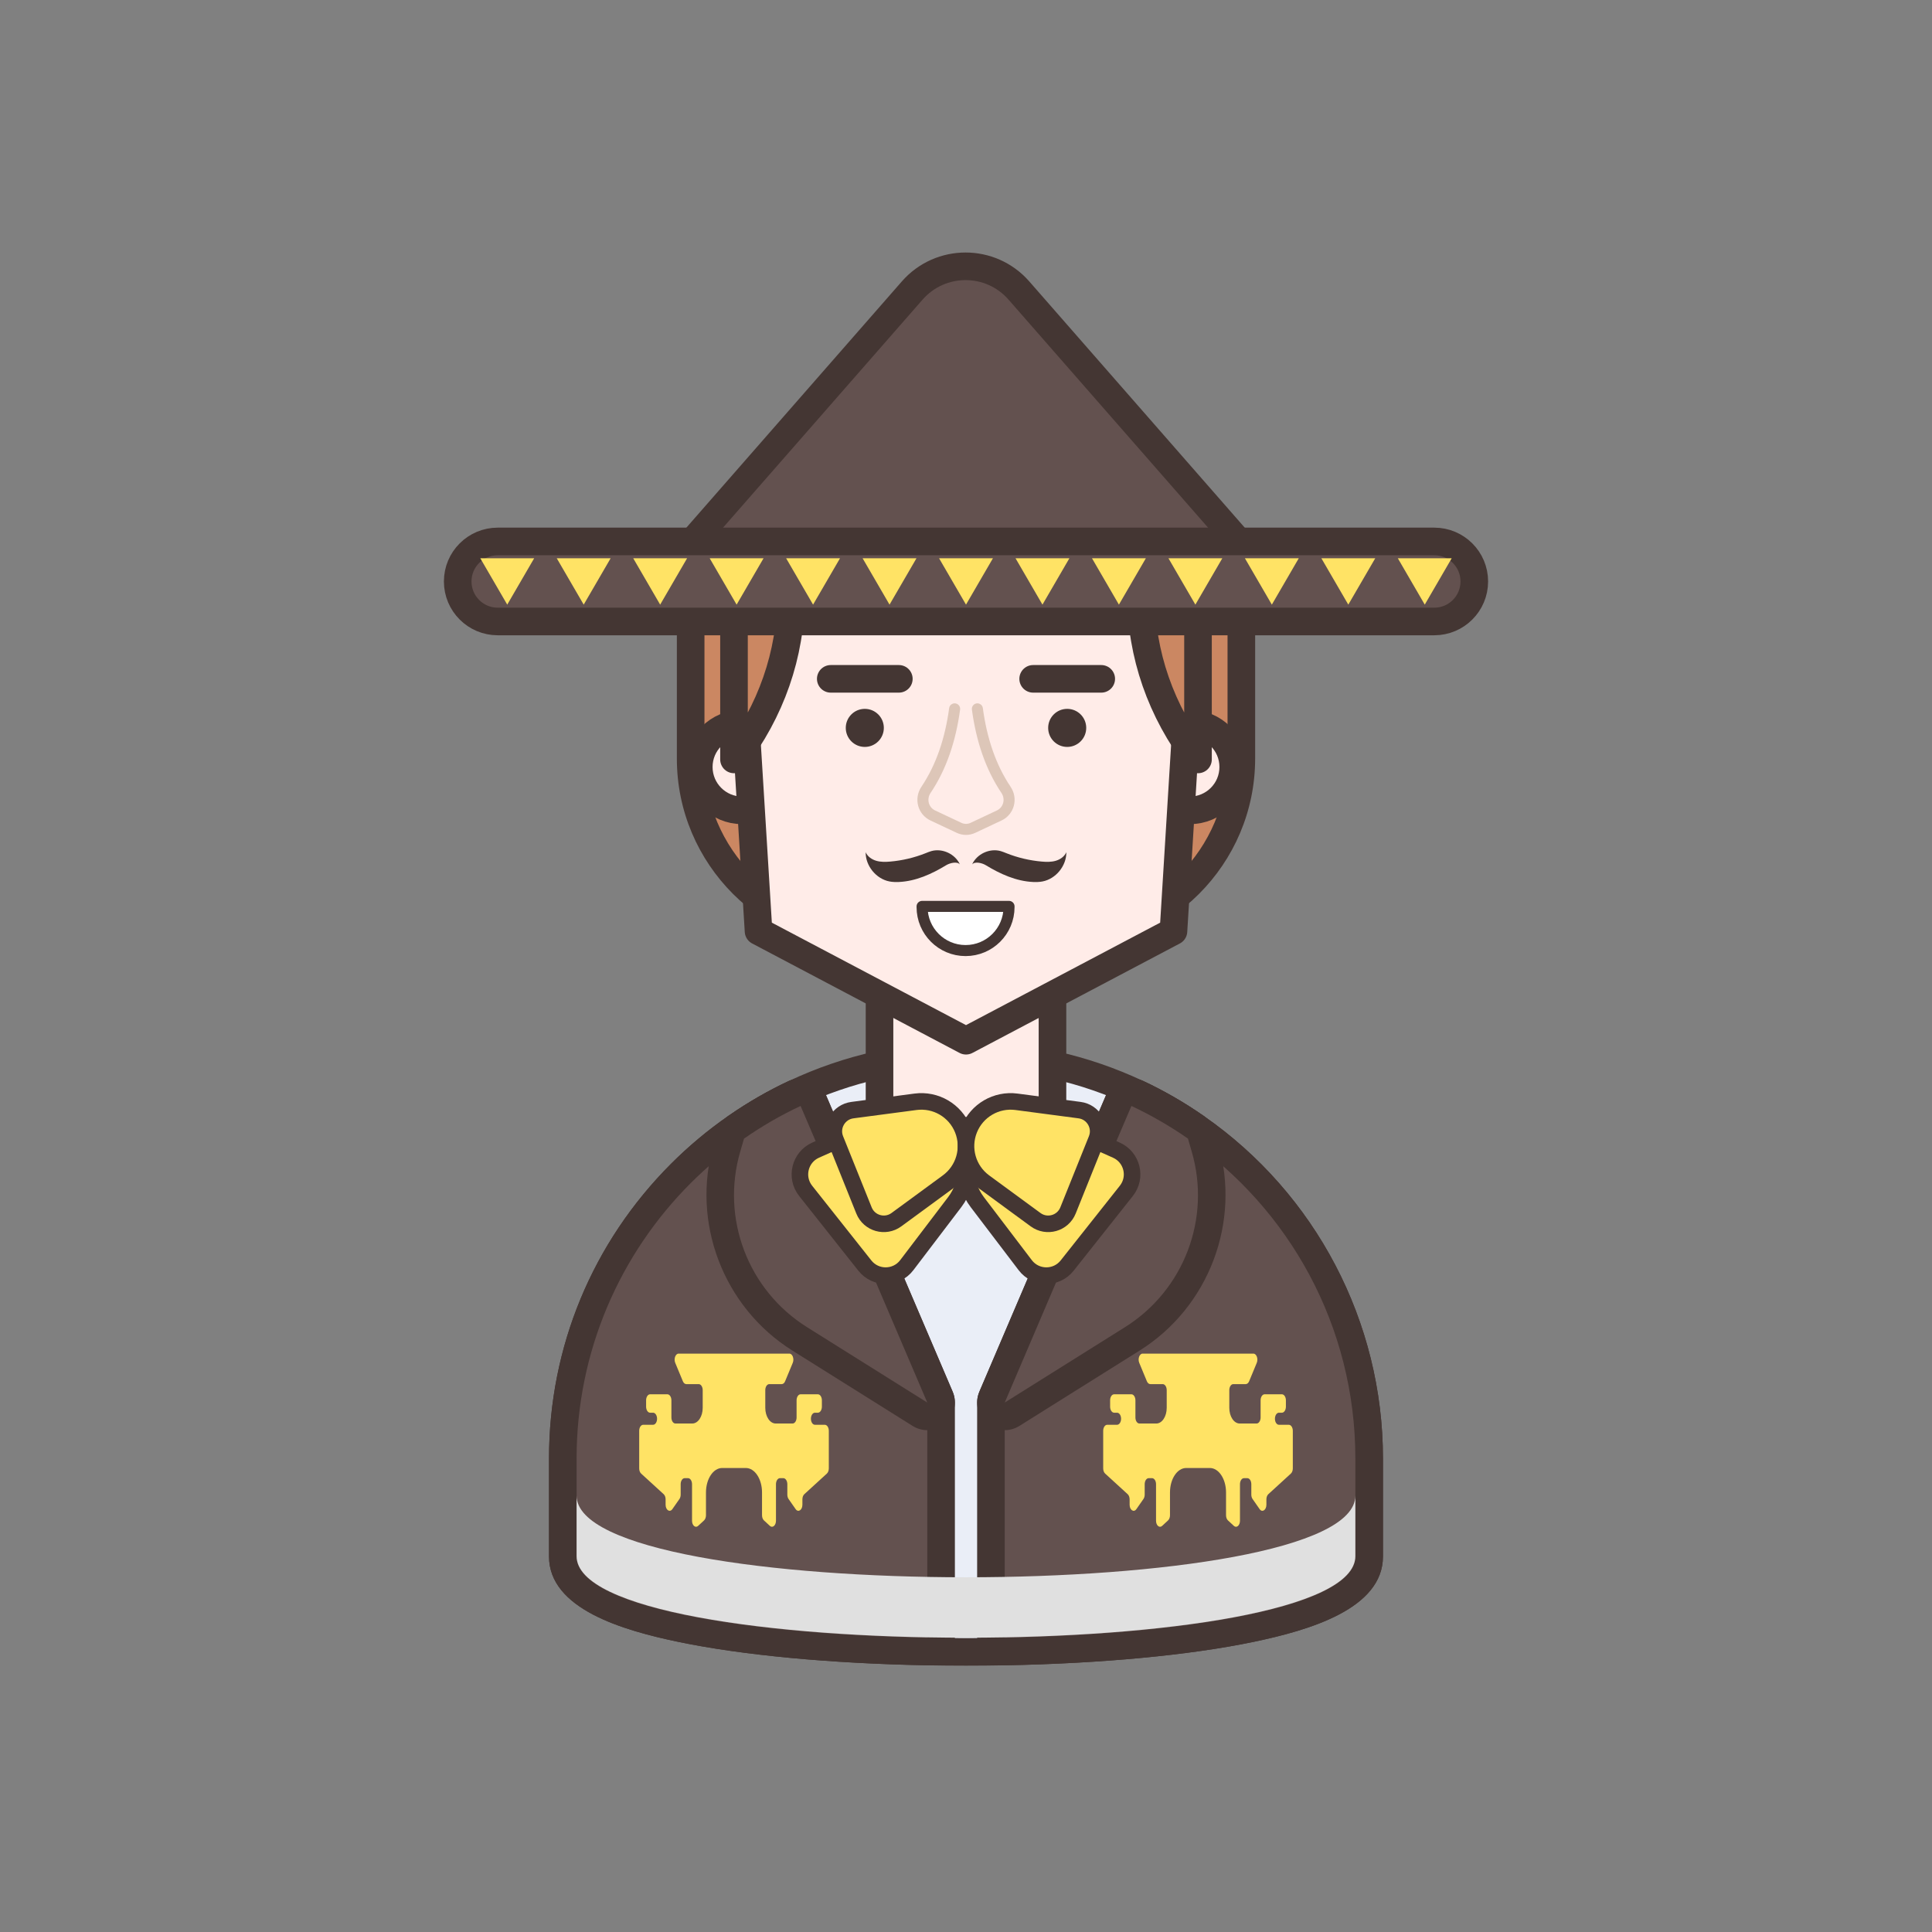 <?xml version="1.0" encoding="utf-8"?>
<!-- Generator: Adobe Illustrator 16.0.0, SVG Export Plug-In . SVG Version: 6.00 Build 0)  -->
<!DOCTYPE svg PUBLIC "-//W3C//DTD SVG 1.1//EN" "http://www.w3.org/Graphics/SVG/1.1/DTD/svg11.dtd">
<svg version="1.1" id="Layer_1" xmlns="http://www.w3.org/2000/svg" xmlns:xlink="http://www.w3.org/1999/xlink" x="0px" y="0px"
	 width="350px" height="350px" viewBox="0 0 350 350" enable-background="new 0 0 350 350" xml:space="preserve">
<rect x="0" y="0" width="350" height="350" fill="#808080" stroke="none"/>
<g>
	<g>
		<g>
			<path fill="#CB8762" d="M157.316,169.618c-17.754,0-32.198-14.443-32.198-32.197v-31.834c0-1.381,1.119-2.5,2.5-2.5h94.762
				c1.381,0,2.5,1.119,2.5,2.5v31.834c0,17.754-14.443,32.197-32.197,32.197H157.316z"/>
			<g>
				<path fill="#443633" d="M222.381,105.587v31.834c0,16.401-13.297,29.697-29.697,29.697h-35.367
					c-16.401,0-29.698-13.296-29.698-29.697v-31.834H222.381 M222.381,100.587h-94.762c-2.761,0-5,2.238-5,5v31.834
					c0,19.132,15.565,34.697,34.698,34.697h35.367c19.133,0,34.697-15.565,34.697-34.697v-31.834
					C227.381,102.825,225.143,100.587,222.381,100.587L222.381,100.587z"/>
			</g>
		</g>
		<g>
			<path fill="#EAEEF7" d="M175.001,299.254c-2.352,0-4.728-0.022-7.063-0.067c-19.837-0.369-65.981-2.785-65.981-17.22v-17.74
				c0-19.511,7.597-37.853,21.392-51.647c3.078-3.078,6.447-5.893,10.012-8.366c0.047-0.032,0.094-0.063,0.143-0.092
				c3.339-2.314,6.862-4.343,10.475-6.03c9.73-4.58,20.168-6.904,31.018-6.904c10.845,0,21.287,2.324,31.033,6.907
				c3.678,1.723,7.248,3.782,10.605,6.121c19.662,13.655,31.4,36.091,31.4,60.012v17.74c0,5.76-7.018,10.022-21.457,13.029
				c-11.434,2.381-27.242,3.869-44.516,4.19C179.729,299.231,177.354,299.254,175.001,299.254z"/>
			<path fill="#443633" d="M174.997,193.687c10.72,0,20.869,2.391,29.97,6.67c3.59,1.681,7.01,3.66,10.24,5.91
				c18.328,12.73,30.328,33.94,30.328,57.96v17.74c0,9.2-30.738,14.11-63.52,14.72c-2.33,0.045-4.672,0.068-7.014,0.068
				c-2.343,0-4.685-0.023-7.015-0.068c-32.79-0.609-63.53-5.51-63.53-14.72v-17.74c0-19.479,7.9-37.12,20.66-49.88
				c2.97-2.97,6.21-5.68,9.67-8.08h0.01c3.23-2.25,6.64-4.229,10.24-5.91C154.126,196.077,164.286,193.687,174.997,193.687
				 M174.997,188.687c-11.223,0-22.019,2.404-32.09,7.146c-3.703,1.729-7.332,3.814-10.773,6.196
				c-0.067,0.041-0.132,0.085-0.197,0.129c-3.688,2.559-7.172,5.47-10.356,8.653c-14.267,14.267-22.124,33.237-22.124,53.415v17.74
				c0,9.501,13.383,13.385,23.45,15.48c11.576,2.409,27.553,3.914,44.987,4.239c2.347,0.045,4.74,0.068,7.108,0.068
				c2.368,0,4.76-0.023,7.112-0.068c17.42-0.324,33.393-1.832,44.975-4.243c10.066-2.097,23.447-5.981,23.447-15.477v-17.74
				c0-24.74-12.141-47.942-32.477-62.066c-3.473-2.419-7.166-4.551-10.973-6.332C197.014,191.091,186.213,188.687,174.997,188.687
				L174.997,188.687z"/>
		</g>
		
			<path fill="#FFECE8" stroke="#443633" stroke-width="5" stroke-linecap="round" stroke-linejoin="round" stroke-miterlimit="10" d="
			M159.333,200.204c0,6.222,31.333,6.222,31.333,0v-28h-31.333V200.204z"/>
		<g>
			<g>
				
					<circle fill="#FFECE8" stroke="#443633" stroke-width="5" stroke-linecap="round" stroke-linejoin="round" stroke-miterlimit="10" cx="134.442" cy="138.948" r="7.852"/>
				
					<circle fill="#FFECE8" stroke="#443633" stroke-width="5" stroke-linecap="round" stroke-linejoin="round" stroke-miterlimit="10" cx="215.559" cy="138.948" r="7.852"/>
			</g>
			
				<polygon fill="#FFECE8" stroke="#443633" stroke-width="5" stroke-linecap="round" stroke-linejoin="round" stroke-miterlimit="10" points="
				133.53,105.587 137.417,168.701 175,188.537 212.584,168.701 216.471,105.587 			"/>
		</g>
		<g>
			<g>
				<g>
					<g>
						<path fill="#63514F" d="M167.94,299.187c-19.839-0.369-65.983-2.785-65.983-17.22v-17.74c0-19.511,7.597-37.853,21.392-51.647
							c3.078-3.078,6.447-5.893,10.012-8.366c0.047-0.032,0.094-0.063,0.143-0.092c3.339-2.315,6.862-4.343,10.475-6.03
							c0.334-0.156,0.696-0.234,1.058-0.234c0.302,0,0.605,0.055,0.893,0.165c0.633,0.241,1.141,0.73,1.406,1.353l22.95,53.73
							c0.133,0.311,0.201,0.645,0.201,0.982v42.6c0,0.671-0.27,1.314-0.749,1.784c-0.468,0.459-1.097,0.716-1.751,0.716
							C167.971,299.187,167.956,299.187,167.94,299.187z"/>
						<path fill="#443633" d="M145.036,200.356l22.95,53.73v42.6c-32.79-0.609-63.53-5.51-63.53-14.72v-17.74
							c0-19.479,7.9-37.12,20.66-49.88c2.97-2.97,6.21-5.68,9.67-8.08h0.01C138.026,204.017,141.437,202.037,145.036,200.356
							 M145.036,195.356c-0.723,0-1.445,0.157-2.114,0.47c-3.718,1.735-7.347,3.821-10.789,6.203
							c-0.066,0.041-0.132,0.085-0.196,0.129c-3.688,2.559-7.172,5.47-10.356,8.653c-14.267,14.267-22.124,33.237-22.124,53.415
							v17.74c0,9.501,13.383,13.385,23.45,15.48c11.576,2.409,27.553,3.914,44.987,4.239c0.031,0,0.063,0,0.093,0
							c1.309,0,2.567-0.513,3.502-1.432c0.958-0.939,1.498-2.226,1.498-3.568v-42.6c0-0.675-0.137-1.343-0.402-1.964l-22.95-53.73
							c-0.532-1.245-1.547-2.222-2.812-2.706C146.247,195.467,145.641,195.356,145.036,195.356L145.036,195.356z"/>
					</g>
					<g>
						<path fill="#63514F" d="M167.986,256.587c-0.458,0-0.919-0.126-1.328-0.382l-21.79-13.66
							c-11.587-7.267-16.999-21.511-13.161-34.64l0.678-2.336c0.181-0.623,0.589-1.132,1.118-1.448
							c3.339-2.315,6.862-4.343,10.475-6.03c0.334-0.156,0.696-0.234,1.058-0.234c0.302,0,0.605,0.055,0.893,0.165
							c0.633,0.241,1.141,0.73,1.406,1.353l22.95,53.73c0.43,1.006,0.156,2.173-0.674,2.883
							C169.146,256.385,168.567,256.587,167.986,256.587z"/>
						<path fill="#443633" d="M145.036,200.356l22.95,53.73l-21.79-13.66c-10.7-6.71-15.63-19.71-12.09-31.82l0.68-2.34h0.01
							C138.026,204.017,141.437,202.037,145.036,200.356 M145.037,195.356c-0.724,0-1.446,0.157-2.115,0.47
							c-3.742,1.746-7.393,3.848-10.854,6.248c-0.983,0.638-1.74,1.615-2.083,2.798l-0.68,2.34
							c-4.148,14.189,1.705,29.594,14.235,37.451l21.791,13.66c0.816,0.512,1.738,0.764,2.655,0.764c1.164,0,2.321-0.405,3.25-1.199
							c1.662-1.42,2.208-3.755,1.35-5.765l-22.95-53.73c-0.532-1.245-1.547-2.222-2.812-2.706
							C146.247,195.467,145.641,195.356,145.037,195.356L145.037,195.356z"/>
					</g>
				</g>
				<path fill="#FFE365" d="M146.906,257.019L146.906,257.019c0-0.604,0.325-1.094,0.725-1.094h0.535c0.4,0,0.726-0.489,0.726-1.094
					v-1.15c0-0.604-0.325-1.094-0.726-1.094h-3.131c-0.401,0-0.726,0.489-0.726,1.094v3.107c0,0.604-0.325,1.094-0.726,1.094h-3.063
					c-1.039,0-1.881-1.27-1.881-2.836v-3.207c0-0.604,0.325-1.094,0.726-1.094h2.251c0.25,0,0.482-0.194,0.615-0.514l1.384-3.338
					c0.302-0.729-0.045-1.673-0.615-1.673H122.94c-0.57,0-0.917,0.944-0.615,1.673l1.384,3.338c0.133,0.319,0.365,0.514,0.615,0.514
					h2.251c0.401,0,0.726,0.49,0.726,1.094v3.207c0,1.566-0.842,2.836-1.881,2.836h-3.063c-0.401,0-0.726-0.49-0.726-1.094v-3.107
					c0-0.604-0.325-1.094-0.726-1.094h-3.131c-0.401,0-0.726,0.489-0.726,1.094v1.15c0,0.604,0.325,1.094,0.726,1.094h0.535
					c0.4,0,0.725,0.49,0.725,1.094l0,0c0,0.604-0.325,1.094-0.725,1.094h-1.788c-0.4,0-0.725,0.489-0.725,1.093v6.809
					c0,0.382,0.132,0.737,0.349,0.935l4.087,3.736c0.217,0.197,0.349,0.553,0.349,0.935v0.979c0,0.961,0.764,1.455,1.226,0.792
					l1.279-1.833c0.144-0.206,0.225-0.493,0.225-0.792v-1.891c0-0.604,0.325-1.094,0.726-1.094h0.605
					c0.401,0,0.726,0.49,0.726,1.094v6.62c0,0.855,0.622,1.38,1.105,0.932l1.075-0.995c0.215-0.199,0.346-0.552,0.346-0.932v-4.13
					c0-2.447,1.316-4.431,2.939-4.431h4.276c1.623,0,2.939,1.983,2.939,4.431v4.13c0,0.38,0.131,0.732,0.346,0.932l1.075,0.995
					c0.483,0.448,1.105-0.076,1.105-0.932v-6.62c0-0.604,0.325-1.094,0.726-1.094h0.605c0.4,0,0.726,0.49,0.726,1.094v1.891
					c0,0.299,0.082,0.586,0.225,0.792l1.279,1.833c0.462,0.663,1.226,0.169,1.226-0.792v-0.979c0-0.382,0.132-0.737,0.349-0.935
					l4.087-3.736c0.217-0.197,0.349-0.553,0.349-0.935v-6.809c0-0.604-0.325-1.093-0.725-1.093h-1.788
					C147.23,258.112,146.906,257.622,146.906,257.019z"/>
			</g>
			<g>
				<g>
					<g>
						<path fill="#63514F" d="M182.016,299.187c-0.654,0-1.283-0.257-1.75-0.716c-0.479-0.47-0.75-1.113-0.75-1.784v-42.6
							c0-0.338,0.068-0.672,0.201-0.982l22.951-53.73c0.266-0.623,0.773-1.111,1.406-1.354c0.287-0.109,0.59-0.164,0.893-0.164
							c0.361,0,0.725,0.079,1.059,0.236c3.682,1.724,7.252,3.783,10.609,6.122c19.662,13.655,31.4,36.091,31.4,60.012v17.74
							c0,5.76-7.018,10.022-21.457,13.029c-11.434,2.381-27.242,3.869-44.516,4.19C182.047,299.187,182.031,299.187,182.016,299.187
							z"/>
						<path fill="#443633" d="M204.967,200.356c3.59,1.681,7.01,3.66,10.24,5.91c18.328,12.73,30.328,33.94,30.328,57.96v17.74
							c0,9.2-30.738,14.11-63.52,14.72v-42.6L204.967,200.356 M204.967,195.356c-0.604,0-1.209,0.109-1.783,0.329
							c-1.268,0.483-2.283,1.461-2.816,2.707l-22.949,53.73c-0.266,0.621-0.402,1.289-0.402,1.964v42.6
							c0,1.343,0.541,2.629,1.498,3.568c0.936,0.919,2.193,1.432,3.502,1.432c0.031,0,0.063,0,0.094,0
							c17.424-0.324,33.396-1.832,44.979-4.243c10.066-2.097,23.447-5.981,23.447-15.477v-17.74
							c0-24.74-12.141-47.942-32.477-62.066c-3.473-2.419-7.166-4.551-10.973-6.332
							C206.416,195.515,205.691,195.356,204.967,195.356L204.967,195.356z"/>
					</g>
					<g>
						<path fill="#63514F" d="M182.018,256.587c-0.582,0-1.16-0.202-1.625-0.6c-0.832-0.71-1.105-1.877-0.676-2.883l22.951-53.73
							c0.266-0.623,0.773-1.111,1.406-1.354c0.287-0.109,0.59-0.164,0.893-0.164c0.361,0,0.725,0.079,1.059,0.236
							c3.682,1.724,7.252,3.783,10.609,6.122c0.471,0.327,0.813,0.806,0.973,1.354l0.68,2.34
							c3.846,13.116-1.563,27.36-13.152,34.635l-21.791,13.661C182.936,256.461,182.475,256.587,182.018,256.587z"/>
						<path fill="#443633" d="M204.967,200.356c3.59,1.681,7.01,3.66,10.24,5.91l0.68,2.34c3.549,12.11-1.391,25.11-12.08,31.82
							l-21.791,13.66L204.967,200.356 M204.967,195.356c-0.604,0-1.209,0.109-1.783,0.329c-1.268,0.483-2.283,1.461-2.816,2.707
							l-22.949,53.73c-0.858,2.01-0.313,4.345,1.35,5.765c0.93,0.794,2.086,1.199,3.25,1.199c0.916,0,1.838-0.252,2.654-0.764
							l21.789-13.66c12.535-7.867,18.383-23.272,14.223-37.463l-0.676-2.328c-0.32-1.099-1.006-2.055-1.943-2.708
							c-3.479-2.423-7.172-4.555-10.979-6.336C206.416,195.515,205.691,195.356,204.967,195.356L204.967,195.356z"/>
					</g>
				</g>
				<path fill="#FFE365" d="M203.094,257.019L203.094,257.019c0-0.604-0.324-1.094-0.725-1.094h-0.535
					c-0.4,0-0.725-0.489-0.725-1.094v-1.15c0-0.604,0.324-1.094,0.725-1.094h3.131c0.4,0,0.727,0.489,0.727,1.094v3.107
					c0,0.604,0.324,1.094,0.725,1.094h3.063c1.039,0,1.881-1.27,1.881-2.836v-3.207c0-0.604-0.324-1.094-0.725-1.094h-2.252
					c-0.25,0-0.482-0.194-0.615-0.514l-1.383-3.338c-0.303-0.729,0.045-1.673,0.615-1.673h20.059c0.57,0,0.918,0.944,0.615,1.673
					l-1.383,3.338c-0.133,0.319-0.365,0.514-0.615,0.514h-2.252c-0.4,0-0.725,0.49-0.725,1.094v3.207
					c0,1.566,0.842,2.836,1.881,2.836h3.063c0.4,0,0.727-0.49,0.727-1.094v-3.107c0-0.604,0.324-1.094,0.725-1.094h3.131
					c0.4,0,0.727,0.489,0.727,1.094v1.15c0,0.604-0.326,1.094-0.727,1.094h-0.535c-0.4,0-0.725,0.49-0.725,1.094l0,0
					c0,0.604,0.324,1.094,0.725,1.094h1.789c0.4,0,0.725,0.489,0.725,1.093v6.809c0,0.382-0.133,0.737-0.35,0.935l-4.086,3.736
					c-0.217,0.197-0.35,0.553-0.35,0.935v0.979c0,0.961-0.764,1.455-1.225,0.792l-1.279-1.833c-0.145-0.206-0.227-0.493-0.227-0.792
					v-1.891c0-0.604-0.324-1.094-0.725-1.094h-0.605c-0.4,0-0.725,0.49-0.725,1.094v6.62c0,0.855-0.621,1.38-1.105,0.932
					l-1.074-0.995c-0.215-0.199-0.346-0.552-0.346-0.932v-4.13c0-2.447-1.316-4.431-2.939-4.431h-4.277
					c-1.623,0-2.938,1.983-2.938,4.431v4.13c0,0.38-0.131,0.732-0.348,0.932l-1.074,0.995c-0.482,0.448-1.105-0.076-1.105-0.932
					v-6.62c0-0.604-0.324-1.094-0.725-1.094h-0.605c-0.4,0-0.725,0.49-0.725,1.094v1.891c0,0.299-0.082,0.586-0.227,0.792
					l-1.277,1.833c-0.463,0.663-1.227,0.169-1.227-0.792v-0.979c0-0.382-0.133-0.737-0.35-0.935l-4.086-3.736
					c-0.217-0.197-0.35-0.553-0.35-0.935v-6.809c0-0.604,0.324-1.093,0.725-1.093h1.789
					C202.77,258.112,203.094,257.622,203.094,257.019z"/>
			</g>
		</g>
		<g>
			<g>
				
					<path fill="#FFE365" stroke="#443633" stroke-width="3" stroke-linecap="round" stroke-linejoin="round" stroke-miterlimit="10" d="
					M156.676,229.271l-10.725-13.537c-1.949-2.461-1.056-6.099,1.811-7.377l13.094-5.837c4.193-1.869,9.12-0.66,11.971,2.938l0,0
					c2.851,3.599,2.901,8.672,0.122,12.326l-8.678,11.411C162.371,231.694,158.625,231.731,156.676,229.271z"/>
				
					<path fill="#FFE365" stroke="#443633" stroke-width="3" stroke-linecap="round" stroke-linejoin="round" stroke-miterlimit="10" d="
					M156.518,219.28l-5.18-12.893c-0.941-2.343,0.579-4.945,3.082-5.276l11.434-1.511c3.662-0.483,7.186,1.575,8.563,5.002l0,0
					c1.377,3.428,0.256,7.352-2.722,9.536l-9.301,6.819C160.357,222.451,157.459,221.624,156.518,219.28z"/>
			</g>
			<g>
				
					<path fill="#FFE365" stroke="#443633" stroke-width="3" stroke-linecap="round" stroke-linejoin="round" stroke-miterlimit="10" d="
					M193.324,229.271l10.725-13.537c1.949-2.461,1.057-6.099-1.811-7.377l-13.094-5.837c-4.193-1.869-9.121-0.66-11.973,2.938l0,0
					c-2.85,3.599-2.9,8.672-0.121,12.326l8.678,11.411C187.629,231.694,191.375,231.731,193.324,229.271z"/>
				
					<path fill="#FFE365" stroke="#443633" stroke-width="3" stroke-linecap="round" stroke-linejoin="round" stroke-miterlimit="10" d="
					M193.482,219.28l5.18-12.893c0.941-2.343-0.58-4.945-3.082-5.276l-11.434-1.511c-3.662-0.483-7.186,1.575-8.563,5.002l0,0
					c-1.377,3.428-0.257,7.352,2.721,9.536l9.301,6.819C189.643,222.451,192.541,221.624,193.482,219.28z"/>
			</g>
		</g>
		<g>
			
				<path fill="#CB8762" stroke="#443633" stroke-width="5" stroke-linecap="round" stroke-linejoin="round" stroke-miterlimit="10" d="
				M206.701,105.587v2.221c0,10.72,3.65,21.111,10.328,29.77v-31.99H206.701z"/>
			
				<path fill="#CB8762" stroke="#443633" stroke-width="5" stroke-linecap="round" stroke-linejoin="round" stroke-miterlimit="10" d="
				M132.97,105.587v31.99c6.679-8.658,10.328-19.05,10.328-29.77v-2.221H132.97z"/>
		</g>
		<g>
			<g>
				
					<path fill="none" stroke="#DDC6B8" stroke-width="2" stroke-linecap="round" stroke-linejoin="round" stroke-miterlimit="10" d="
					M177.061,128.416c0.75,5.541,2.383,10.5,5.195,14.686c1.082,1.612,0.516,3.802-1.242,4.629l-4.762,2.241
					c-0.793,0.373-1.711,0.373-2.504,0l-4.761-2.241c-1.758-0.827-2.325-3.017-1.242-4.629c2.811-4.186,4.445-9.145,5.195-14.686"/>
				<g>
					<g>
						
							<line fill="none" stroke="#443633" stroke-width="5" stroke-linecap="round" stroke-linejoin="round" stroke-miterlimit="10" x1="162.833" y1="122.978" x2="150.5" y2="122.978"/>
						<circle fill="#443633" cx="156.667" cy="131.864" r="3.448"/>
					</g>
					<g>
						
							<line fill="none" stroke="#443633" stroke-width="5" stroke-linecap="round" stroke-linejoin="round" stroke-miterlimit="10" x1="199.5" y1="122.978" x2="187.166" y2="122.978"/>
						<circle fill="#443633" cx="193.333" cy="131.864" r="3.448"/>
					</g>
				</g>
			</g>
			
				<path fill="#FFFFFF" stroke="#443633" stroke-width="2" stroke-linecap="round" stroke-linejoin="round" stroke-miterlimit="10" d="
				M174.92,172.204L174.92,172.204c4.35,0,7.875-3.526,7.875-7.875v-0.125h-15.75v0.125
				C167.045,168.678,170.571,172.204,174.92,172.204z"/>
		</g>
		
			<path fill="#63514F" stroke="#443633" stroke-width="5" stroke-linecap="round" stroke-linejoin="round" stroke-miterlimit="10" d="
			M165.256,52.63l-41.965,47.957h51.629h51.629L184.584,52.63C179.467,46.784,170.372,46.784,165.256,52.63z"/>
		
			<path fill="#63514F" stroke="#443633" stroke-width="5" stroke-linecap="round" stroke-linejoin="round" stroke-miterlimit="10" d="
			M259.834,112.587H90.167c-4.004,0-7.25-3.246-7.25-7.25l0,0c0-4.004,3.246-7.25,7.25-7.25h169.667c4.004,0,7.25,3.246,7.25,7.25
			l0,0C267.084,109.341,263.838,112.587,259.834,112.587z"/>
		<g>
			<g>
				<polygon fill="#FFE365" points="96.768,101.14 91.891,109.534 87.014,101.14 				"/>
			</g>
			<g>
				<polygon fill="#FFE365" points="110.62,101.14 105.743,109.534 100.865,101.14 				"/>
			</g>
			<g>
				<polygon fill="#FFE365" points="124.471,101.14 119.594,109.534 114.717,101.14 				"/>
			</g>
			<g>
				<polygon fill="#FFE365" points="138.323,101.14 133.445,109.534 128.568,101.14 				"/>
			</g>
			<g>
				<polygon fill="#FFE365" points="152.174,101.14 147.297,109.534 142.419,101.14 				"/>
			</g>
			<g>
				<polygon fill="#FFE365" points="166.026,101.14 161.148,109.534 156.271,101.14 				"/>
			</g>
			<g>
				<polygon fill="#FFE365" points="179.877,101.14 175,109.534 170.123,101.14 				"/>
			</g>
			<g>
				<polygon fill="#FFE365" points="193.729,101.14 188.852,109.534 183.975,101.14 				"/>
			</g>
			<g>
				<polygon fill="#FFE365" points="207.58,101.14 202.703,109.534 197.826,101.14 				"/>
			</g>
			<g>
				<polygon fill="#FFE365" points="221.432,101.14 216.555,109.534 211.678,101.14 				"/>
			</g>
			<g>
				<polygon fill="#FFE365" points="235.283,101.14 230.406,109.534 225.529,101.14 				"/>
			</g>
			<g>
				<polygon fill="#FFE365" points="249.135,101.14 244.258,109.534 239.381,101.14 				"/>
			</g>
			<g>
				<polygon fill="#FFE365" points="262.986,101.14 258.109,109.534 253.232,101.14 				"/>
			</g>
		</g>
		<path fill="#E0E0E0" d="M245.535,270.955v10.949c0,19.71-141.079,19.71-141.079,0v-10.949
			C104.457,290.665,245.535,290.665,245.535,270.955z"/>
	</g>
	<g>
		<path fill="#443633" d="M176.109,156.591c0.852-1.884,3.168-2.966,5.16-2.411c0.367,0.104,0.721,0.254,1.076,0.396
			c2.037,0.808,4.191,1.316,6.373,1.506c0.848,0.073,1.717,0.097,2.535-0.141c0.816-0.236,1.584-0.771,1.924-1.552
			c0.029,2.468-1.895,4.834-4.318,5.296c-0.563,0.106-1.141,0.122-1.713,0.096c-3.053-0.141-5.939-1.445-8.549-3.036
			C177.936,156.339,176.617,156.003,176.109,156.591z"/>
		<path fill="#443633" d="M173.891,156.591c-0.852-1.884-3.168-2.966-5.16-2.411c-0.369,0.104-0.722,0.254-1.078,0.396
			c-2.036,0.808-4.19,1.316-6.373,1.506c-0.848,0.073-1.717,0.097-2.535-0.141c-0.817-0.236-1.585-0.771-1.923-1.552
			c-0.031,2.468,1.894,4.834,4.318,5.296c0.563,0.106,1.141,0.122,1.713,0.096c3.053-0.141,5.938-1.445,8.547-3.036
			C172.065,156.339,173.382,156.003,173.891,156.591z"/>
	</g>
</g>
</svg>
